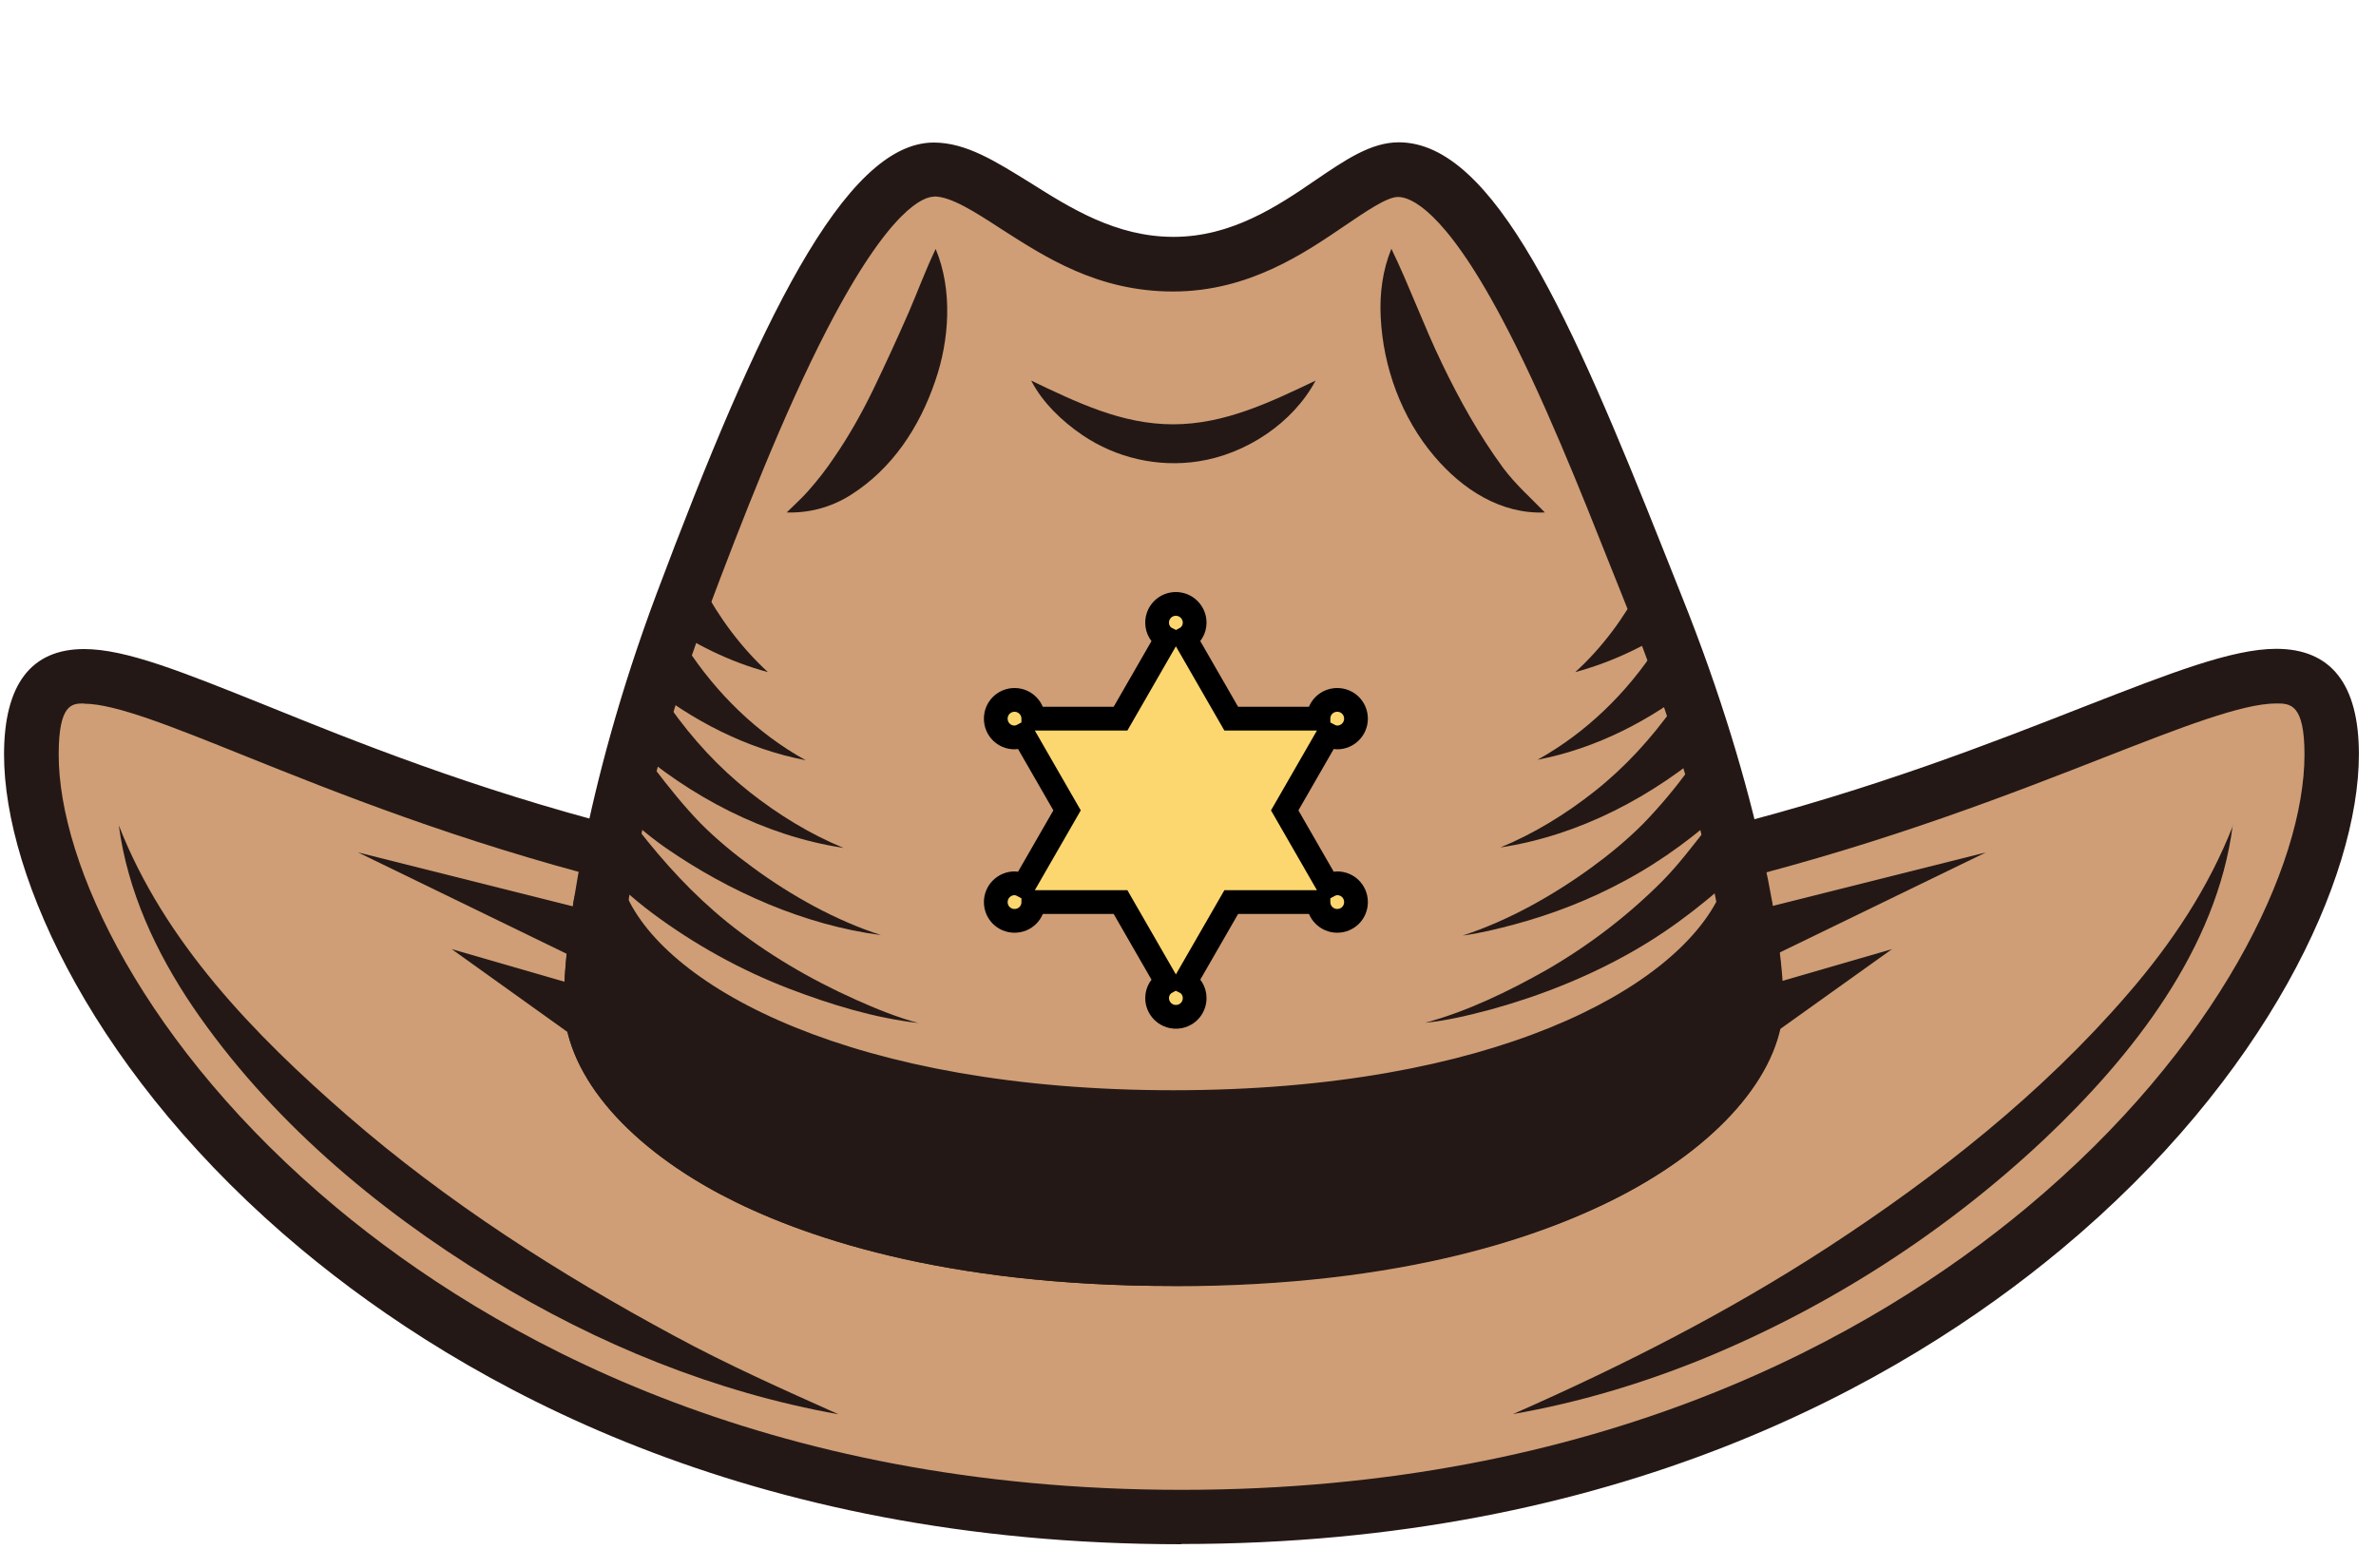 <?xml version="1.0" encoding="UTF-8"?>
<svg id="Capa_1" data-name="Capa 1" xmlns="http://www.w3.org/2000/svg" viewBox="0 0 100 66">
  <defs>
    <style>
      .cls-1 {
        fill: #241816;
      }

      .cls-1, .cls-2 {
        stroke-width: 0px;
      }

      .cls-2 {
        fill: #cf9e76;
      }

      .cls-3 {
        fill: #fcd770;
        stroke: #000;
        stroke-miterlimit: 10;
      }
    </style>
  </defs>
  <path class="cls-2" d="m98.12,31.76c0,10.39-16.15,32.09-48.4,32.09S1.31,42.15,1.31,31.76s13.5,7.07,47.95,7.07c34.48.02,48.86-17.46,48.86-7.07Z"/>
  <path class="cls-1" d="m49.72,65c-18.3,0-30.23-6.75-37.03-12.41C4.05,45.39.17,36.94.17,31.76c0-2.95,1.14-4.44,3.37-4.44,1.76,0,4.11.95,7.65,2.37,7.41,3,19.82,8,38.09,8s30.84-4.97,38.42-7.94c3.62-1.41,6.24-2.44,8.1-2.44,2.31,0,3.48,1.49,3.48,4.44,0,5.18-3.86,13.62-12.52,20.83-6.8,5.66-18.73,12.41-37.03,12.41ZM3.54,29.61c-.5,0-1.07,0-1.07,2.15,0,4.63,3.61,12.33,11.69,19.07,6.51,5.42,17.96,11.88,35.57,11.88s29.06-6.46,35.57-11.88c8.08-6.74,11.69-14.43,11.69-19.07,0-2.15-.61-2.15-1.19-2.15-1.43,0-4.01,1.01-7.26,2.28-7.75,3.03-20.69,8.1-39.26,8.1s-31.37-5.12-38.94-8.16c-3.06-1.23-5.48-2.21-6.8-2.21Z"/>
  <path class="cls-2" d="m58.86,7.14c-2.07,0-4.75,3.98-9.48,3.98s-7.62-3.98-10.09-3.98c-3.48,0-7.67,10.46-10.6,18.28-2.93,7.83-3.82,14.37-3.82,16.77,0,4.49,7.81,10.79,24.5,10.79s24.5-6.53,24.5-10.79c0-2.34-1.01-8.74-4.22-16.71-2.68-6.69-6.93-18.35-10.81-18.35Z"/>
  <path class="cls-1" d="m49.39,54.13c-9.73,0-15.73-2.1-19.05-3.85-4.14-2.2-6.61-5.21-6.61-8.1,0-2.34.82-8.96,3.9-17.18,4.28-11.4,7.91-19,11.67-19,1.36,0,2.6.79,4.04,1.68,1.7,1.07,3.62,2.29,6.05,2.29s4.35-1.27,5.98-2.39c1.25-.85,2.33-1.59,3.5-1.59,4.01,0,7.28,7.46,11.15,17.19.26.66.51,1.28.74,1.86,3.4,8.47,4.3,14.91,4.3,17.14,0,2.81-2.47,5.81-6.59,8.02-3.35,1.78-9.38,3.91-19.07,3.91Zm-10.09-45.85c-.38,0-1.81.4-4.49,5.58-1.83,3.54-3.58,8.03-5.05,11.95-2.76,7.33-3.75,13.81-3.75,16.37,0,1.56,1.41,3.96,5.39,6.08,3.1,1.64,8.72,3.59,17.98,3.59s14.87-1.99,17.98-3.66c3.98-2.13,5.39-4.57,5.39-6,0-2.41-1.11-8.72-4.14-16.28-.24-.59-.48-1.22-.75-1.88-1.32-3.32-2.95-7.44-4.67-10.66-2.44-4.59-3.85-5.08-4.35-5.08-.47,0-1.35.61-2.21,1.19-1.72,1.17-4.07,2.79-7.26,2.79s-5.4-1.46-7.26-2.65c-1.06-.69-2.08-1.35-2.79-1.35Z"/>
  <g>
    <path class="cls-1" d="m49.39,47.02c-14.51,0-22.31-4.78-24.1-8.96-.29,1.83-.4,3.26-.4,4.12,0,4.49,7.81,10.79,24.5,10.79s24.5-6.53,24.5-10.79c0-.85-.14-2.25-.47-4.06-1.88,4.07-9.67,8.9-24.04,8.9Z"/>
    <path class="cls-1" d="m49.39,54.13c-9.73,0-15.73-2.1-19.05-3.85-4.14-2.2-6.61-5.21-6.61-8.1,0-1.06.14-2.58.42-4.3.08-.5.48-.9.99-.96s.99.22,1.19.69c1.7,3.98,9.64,8.28,23.05,8.28s21.17-4.27,23.01-8.24c.21-.45.69-.71,1.19-.66.5.06.9.43.98.93.3,1.72.48,3.24.48,4.27,0,2.81-2.47,5.81-6.59,8.02-3.34,1.8-9.37,3.93-19.05,3.93Zm-23.33-12.93c-.03.37-.03.71-.03.99,0,1.56,1.41,3.96,5.39,6.08,3.1,1.64,8.72,3.59,17.98,3.59s14.87-1.99,17.98-3.66c3.98-2.13,5.39-4.57,5.39-6,0-.3-.02-.67-.05-1.07-3.67,3.8-11.58,7.06-23.32,7.06-12.44-.02-19.89-3.37-23.33-6.99Z"/>
  </g>
  <path class="cls-1" d="m73.44,39.42c-.29.59-.59,1.19-1.01,1.72-.55.66-1.12,1.27-1.78,1.81-1.36,1.14-2.89,2.04-4.49,2.77-3.32,1.52-6.94,2.31-10.55,2.74-3.74.45-7.55.45-11.31.13-3.61-.3-7.34-1.01-10.7-2.41-1.78-.74-3.59-1.6-5.08-2.84-.74-.61-1.44-1.25-2.05-2-.5-.61-.85-1.28-1.17-1.99.72,1.25,1.62,2.36,2.79,3.21,1.38,1.01,2.84,1.8,4.41,2.47,3.29,1.4,6.93,2.1,10.47,2.47,3.72.38,7.46.42,11.19.16,1.84-.13,3.69-.37,5.48-.72,1.72-.35,3.45-.75,5.1-1.36,1.81-.67,3.66-1.43,5.24-2.57.77-.55,1.49-1.14,2.15-1.83.51-.55.91-1.14,1.3-1.76Z"/>
  <path class="cls-1" d="m65.02,21.57c-1.86.08-3.48-.98-4.65-2.36-1.38-1.62-2.16-3.75-2.26-5.87-.05-.98.08-1.97.45-2.87.77,1.59,1.36,3.24,2.13,4.83.74,1.54,1.56,3.01,2.57,4.39.53.71,1.17,1.27,1.76,1.88Z"/>
  <path class="cls-1" d="m33.11,21.57c.3-.3.63-.59.91-.91.38-.43.75-.9,1.07-1.38.63-.91,1.19-1.91,1.67-2.9.51-1.06,1.01-2.15,1.48-3.22.38-.88.72-1.81,1.14-2.68.72,1.72.58,3.83-.02,5.56-.66,1.94-1.81,3.7-3.58,4.81-.82.51-1.73.75-2.68.72Z"/>
  <path class="cls-1" d="m5,34.74c1.92,4.92,5.69,8.8,9.62,12.22,4.19,3.64,8.88,6.64,13.76,9.27,2.25,1.22,4.59,2.26,6.91,3.3-5.2-.93-10.15-2.95-14.66-5.71-4.83-2.95-9.32-6.75-12.52-11.45-1.56-2.31-2.74-4.86-3.11-7.63Z"/>
  <path class="cls-1" d="m93.97,34.74c-.67,5.2-4.22,9.7-7.92,13.2-4.15,3.91-9.06,7.07-14.34,9.24-2.6,1.06-5.28,1.86-8.03,2.34,4.59-2.02,9.04-4.28,13.25-7.02,4.62-3.01,9.03-6.49,12.64-10.68,1.84-2.13,3.38-4.44,4.41-7.07Z"/>
  <path class="cls-1" d="m43.4,16.02c1.91.91,3.8,1.84,5.97,1.84s4.09-.93,6-1.84c-.96,1.8-2.95,3.1-4.94,3.4-1.7.26-3.45-.14-4.88-1.11-.85-.58-1.67-1.36-2.15-2.29Z"/>
  <path class="cls-3" d="m56.28,37.18c-.14,0-.27.05-.38.11l-1.83-3.18,1.83-3.18c.11.06.24.11.38.11.43,0,.79-.35.79-.79s-.35-.79-.79-.79-.79.35-.79.79h-3.67l-1.94-3.37c.24-.13.4-.38.4-.67,0-.43-.35-.79-.79-.79s-.79.35-.79.79c0,.29.16.55.4.67l-1.94,3.37h-3.67c0-.43-.35-.79-.79-.79s-.79.35-.79.79.35.79.79.79c.14,0,.27-.05.38-.11l1.83,3.18-1.83,3.18c-.11-.06-.24-.11-.38-.11-.43,0-.79.35-.79.79s.35.79.79.79.79-.35.79-.79h3.67l1.94,3.37c-.24.13-.4.38-.4.67,0,.43.35.79.79.79s.79-.35.79-.79c0-.29-.16-.55-.4-.67l1.94-3.37h3.67c0,.43.35.79.79.79s.79-.35.79-.79-.35-.79-.79-.79Z"/>
  <g>
    <path class="cls-1" d="m73.47,36.44c-1.44,1.35-2.95,2.57-4.67,3.56-1.89,1.09-3.95,1.91-6.05,2.49-.91.24-1.84.47-2.77.56,1.78-.48,3.51-1.32,5.12-2.23,1.78-1.03,3.43-2.29,4.88-3.75.66-.67,1.23-1.43,1.81-2.16.55.51,1.12,1.03,1.68,1.54Z"/>
    <path class="cls-1" d="m72.8,33.87c-1.36,1.25-2.79,2.33-4.43,3.21-1.46.79-3.03,1.4-4.63,1.83-.71.19-1.44.37-2.18.47,1.92-.63,3.77-1.67,5.4-2.85.77-.56,1.51-1.17,2.18-1.84.72-.74,1.36-1.51,1.97-2.34.55.51,1.12,1.03,1.68,1.54Z"/>
    <path class="cls-1" d="m72.13,31.31c-2.53,2.2-5.63,3.85-8.98,4.36,1.41-.58,2.76-1.41,3.96-2.36,1.3-1.03,2.37-2.21,3.34-3.56.56.53,1.12,1.04,1.68,1.56Z"/>
    <path class="cls-1" d="m71.45,28.74c-1.96,1.57-4.25,2.76-6.74,3.24,2.05-1.14,3.77-2.82,5.04-4.78.58.53,1.14,1.03,1.7,1.54Z"/>
    <path class="cls-1" d="m70.79,26.17c-1.38.95-2.87,1.68-4.49,2.12,1.14-1.04,2.05-2.28,2.77-3.64.56.51,1.14,1.01,1.72,1.52Z"/>
  </g>
  <g>
    <path class="cls-1" d="m26.85,34.9c1.12,1.44,2.33,2.76,3.75,3.91,1.65,1.33,3.5,2.41,5.42,3.27.85.38,1.73.74,2.63.98-1.84-.21-3.67-.77-5.4-1.43-2.07-.79-4.03-1.88-5.79-3.19-.82-.61-1.56-1.3-2.29-2,.56-.51,1.12-1.03,1.68-1.54Z"/>
    <path class="cls-1" d="m27.53,32.33c.63.82,1.25,1.6,1.97,2.34.67.67,1.41,1.28,2.18,1.84,1.62,1.19,3.48,2.23,5.4,2.85-3.22-.42-6.4-1.83-9.06-3.67-.79-.55-1.48-1.17-2.18-1.81.56-.53,1.12-1.04,1.68-1.56Z"/>
    <path class="cls-1" d="m28.2,29.77c.96,1.35,2.04,2.53,3.34,3.56,1.2.95,2.55,1.78,3.96,2.36-3.35-.51-6.45-2.16-8.98-4.36.56-.53,1.12-1.04,1.68-1.56Z"/>
    <path class="cls-1" d="m28.87,27.22c1.28,1.96,2.98,3.64,5.04,4.78-2.49-.48-4.78-1.67-6.74-3.24.56-.53,1.14-1.03,1.7-1.54Z"/>
    <path class="cls-1" d="m29.55,24.65c.72,1.36,1.64,2.6,2.77,3.64-1.62-.43-3.11-1.19-4.49-2.12.58-.51,1.15-1.01,1.72-1.52Z"/>
  </g>
  <g>
    <polygon class="cls-1" points="25.07 40.74 15.07 35.88 25.86 38.59 25.07 40.74"/>
    <polygon class="cls-1" points="24.5 43.88 19.01 39.95 25.51 41.83 24.5 43.88"/>
    <polygon class="cls-1" points="72.78 38.59 83.58 35.88 73.57 40.74 72.78 38.59"/>
    <polygon class="cls-1" points="73.14 41.83 79.63 39.95 74.13 43.88 73.14 41.83"/>
  </g>
</svg>
